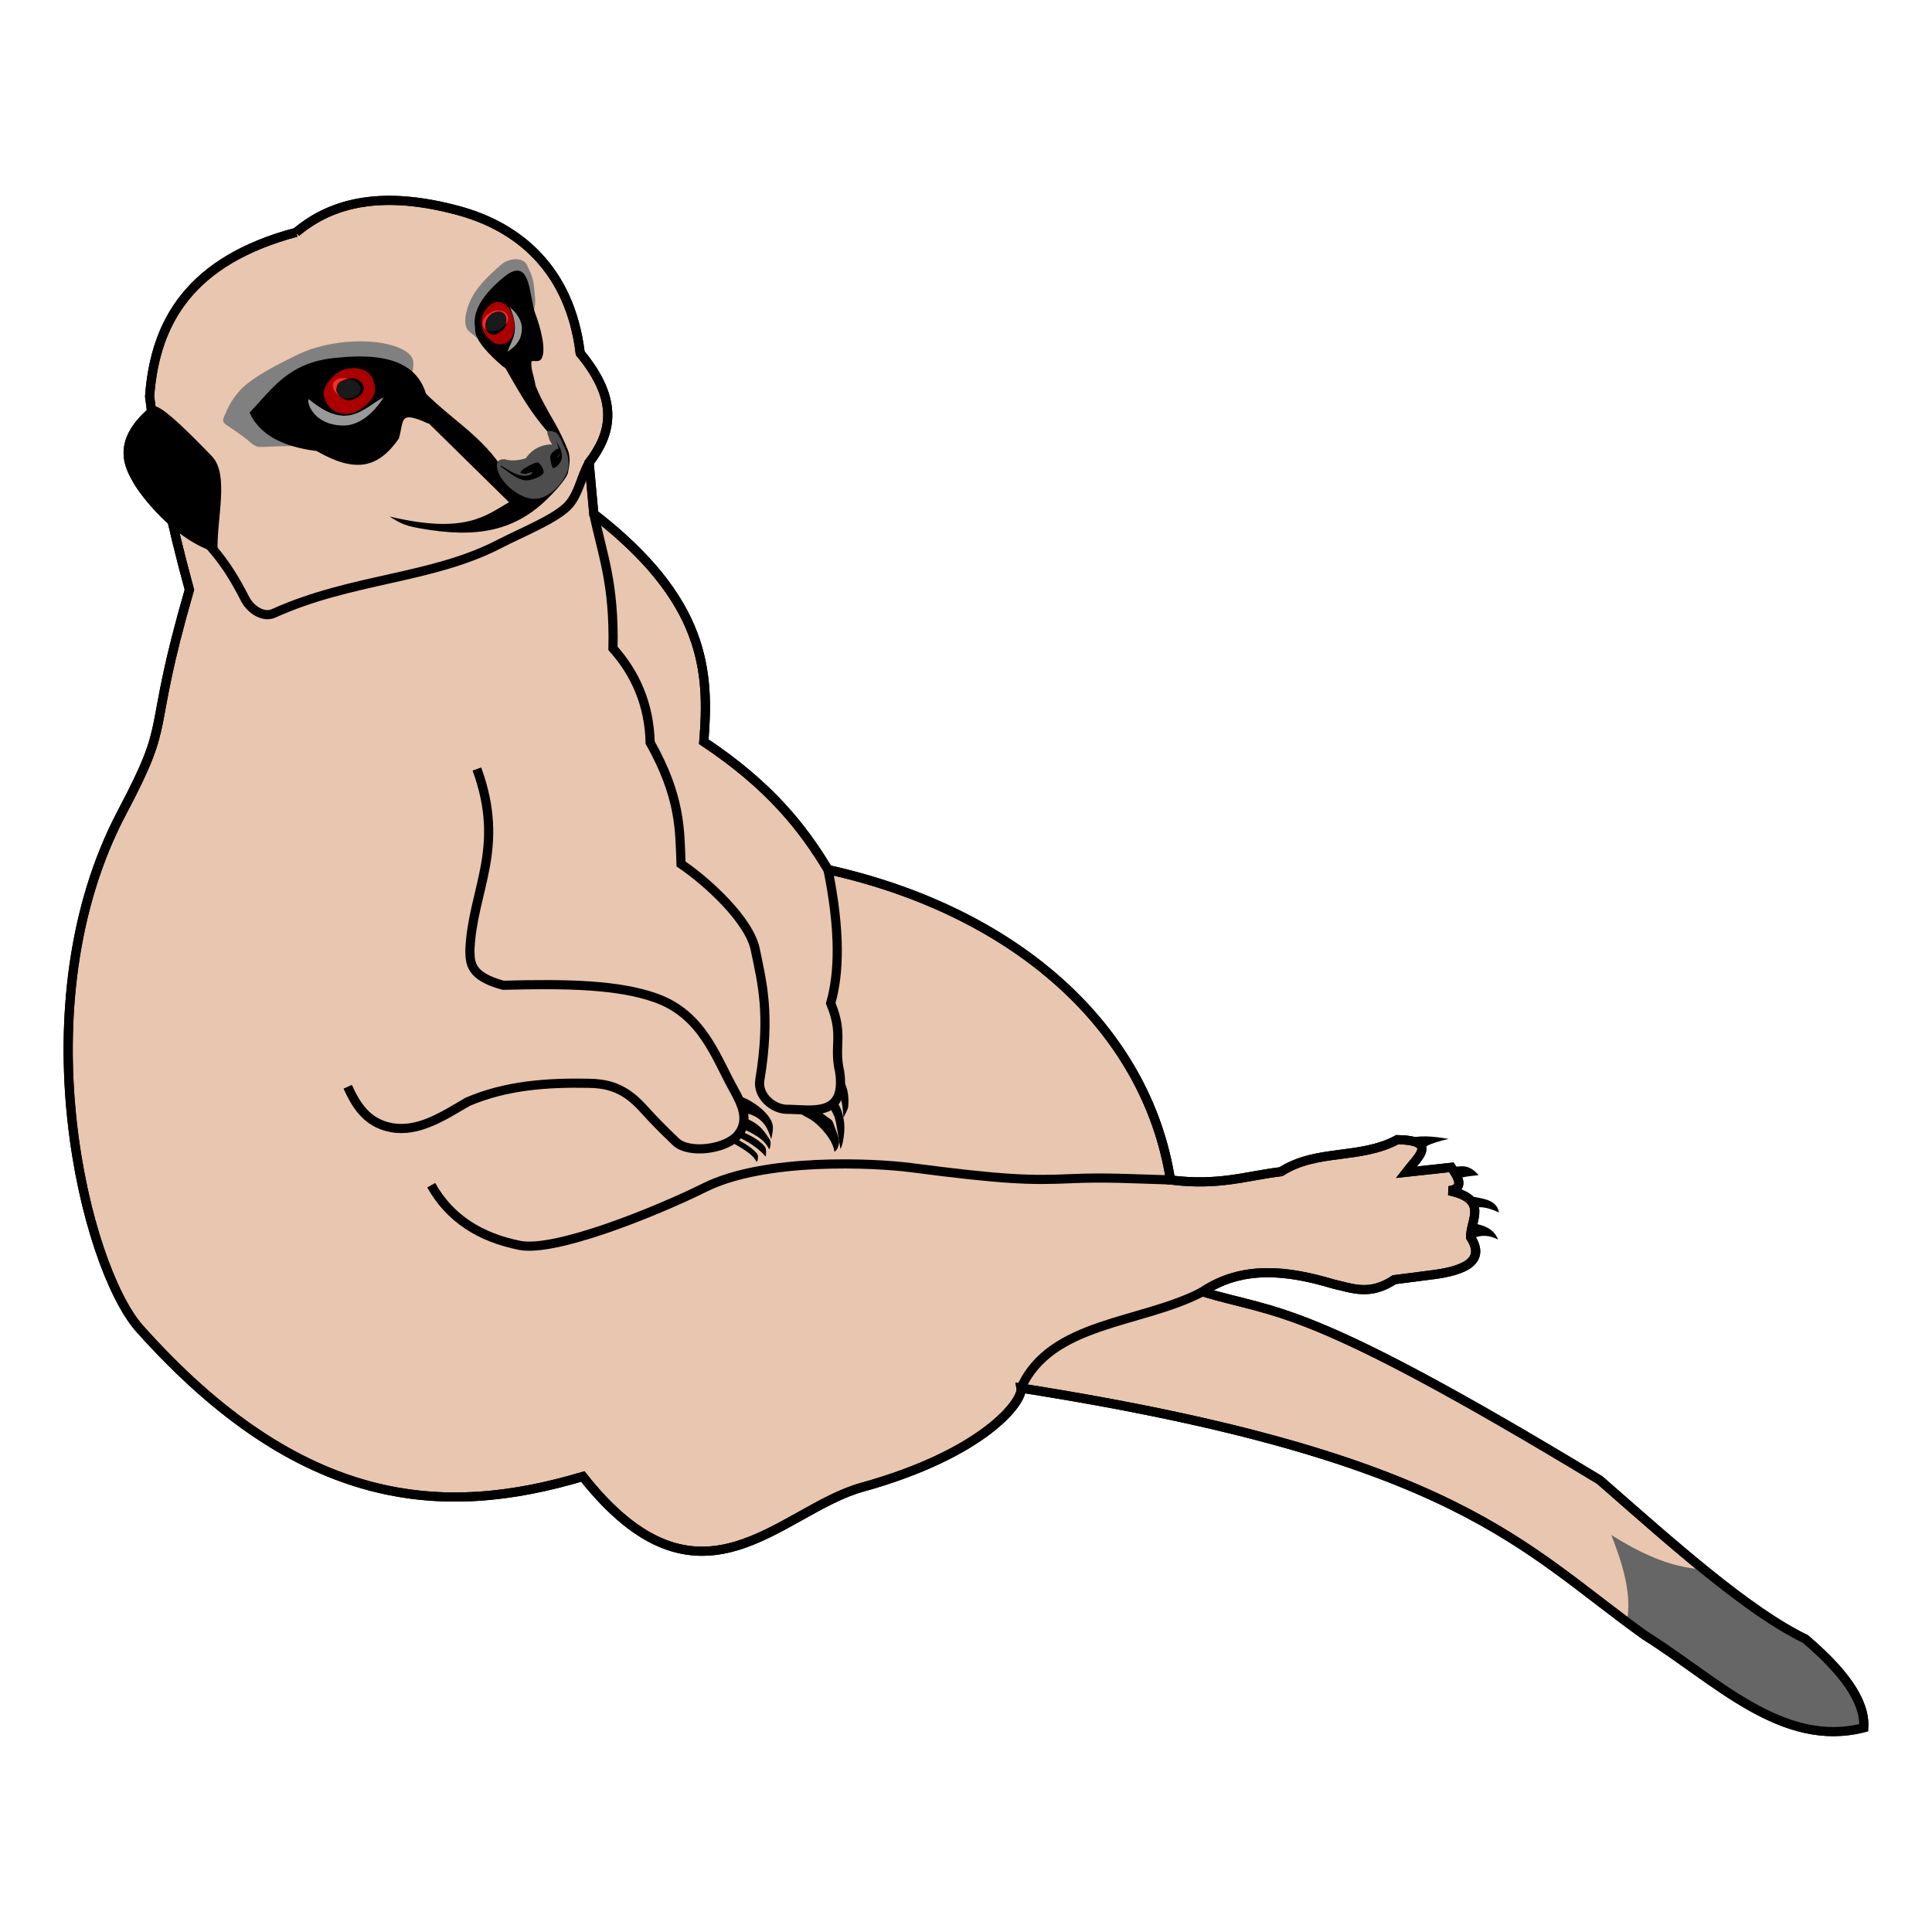<?xml version="1.0" encoding="UTF-8"?>
<!-- Created with Inkscape (http://www.inkscape.org/) -->
<svg width="1900" height="1900" version="1.1" viewBox="0 0 1900 1900" xmlns="http://www.w3.org/2000/svg" xmlns:cc="http://creativecommons.org/ns#" xmlns:dc="http://purl.org/dc/elements/1.1/" xmlns:rdf="http://www.w3.org/1999/02/22-rdf-syntax-ns#">
 <title>Doomerkat</title>
 <g transform="translate(-435.54 -179.72)">
  <g transform="translate(62.553 192.6)" fill="#e9c6af">
   <path d="m581.01 436.15c-49.482-51.391-55.474-50.611-59.688-48.518-41.081 34.257-23.447 61.614-16.941 73.558 6.15 11.29 40.369 57.437 82.102 69.008-1.312-31.885 11.788-76.121-5.473-94.048z" stroke="#000" stroke-width="1px"/>
   <path d="m778.75 360.35 15.607 42.848 79.21 77.824c-22.775 13.07-42.946 31.838-117.48 14.045 11.577 7.444 16.483 9.236 30.026 11.669 55.06 9.89 94.576 3.584 129.27-33.176 3.892-4.123 6.323-6.584 10.109-11.494 3.618-4.692 5.622-7.757 6.154-10.477 0.406-2.079 1.54-8.166 1.518-11.254-0.025-3.448-0.377-7.394-1.613-10.394-3.912-9.5-8.092-18.475-13.324-27.556-7.295-12.665-14.917-25.539-20.197-40.34l-50.499-44.392c22.559 21.854 34.582 64.731 71.749 102.44l3.168 12.327-11.606 15.214-44.988-1.884c-23.498-34.992-56.875-50.265-87.11-85.396"/>
   <path d="m861.64 444.77c7e-3 13.179 17.645 29.727 32.571 32.54 16.734 3.326 31.441-13.685 36.357-25.49 2.647-6.356 1.806-15.99-1.568-22.745-2.601-5.206-5.28-13.518-9.193-16.592-2.781-0.789-10.947-4.667-7.907 2.814 1.991 4.899 0.03 2.426 4.086 9.194 0 0-1.444-0.6-4.484-0.045-3.819 0.697-13.544 2.044-21.345 13.26-5.423 2.021-14.84 3.18-20.942 1.027-5.367-0.085-7.843 1.963-7.574 6.037z"/>
   <path d="m865.86 445.74c6.583 4.107 13.505 11.008 22.157 13.02 6.485 1.509 18.452-4.028 18.961-6.75 0.712-3.804-4.019-9.97-5.737-9.608-3.062 0.646-6.54 2.276-11.834 5.432-3.736 2.459-4.493 3.867-3.673 4.174 3.943 1.479 6.877-0.478 10.18-1.177 1.225 0.236 1.054 1.31 0.241 2.77-2.509 1.423-5.112 2.213-9.035 1.797-2.332-0.248-4.525-0.717-6.67-1.582-5.106-2.061-14.59-8.076-14.59-8.076z" stroke="#000" stroke-width="1px"/>
   <path d="m914.05 436.27c0.12 2.98 1.555 10.936 3.047 11.148 1.195 0.17 5.739-2.719 7.55-7.001 0.51-1.206 1.504-2.802 0.488-8.423-0.821-4.543-3.517-8.192-5.844-11.905 1.824 3.508 3.496 8.133 3.973 10.906 0.444 2.585-0.351 4.994-2.754 6.942 1.379-1.876 2.5-3.826 2.752-5.39 0.271-1.683-0.053-4.107-0.562-4.323-0.363-0.154-1.34 0.22-2.153 0.558-1.089 0.452-3.573 2.615-4.642 3.63-0.52 0.494-1.883 3.148-1.855 3.857z"/>
   <g stroke="#000" stroke-width="9">
    <path d="m576.48 520.18c7.09 9.2 18.954 19.539 37.519 55.931 5.491 10.763 18.19 18.68 28.029 14.223 76.575-34.686 155.3-33.653 222.08-68.29 21.681-11.244 57.115-25.311 68.577-38.86 9.988-11.807 11.917-27.939 19.689-41.098"/>
    <path d="m797.06 1152.7c18.467 33.025 48.497 51.433 86.981 59.155 34.378 6.898 131.71-31.975 182.17-56.96 59.494-29.457 166.55-24.181 202.93-19.449 92.181 11.99 117.52 12.61 157.84 10.79 33.448-1.51 61.383 0.223 97.12 1.283"/>
    <path d="m1377.1 1352.2c28.87-65.59 118.86-63.198 178.38-94.701"/>
   </g>
   <path d="m1099.1 1065c8.125 1.164 28.812 13.671 33.187 26.344 1.867 5.41 0.136 10.793-0.868 16.182-1.572-5.252-3.484-10.37-6.719-14.649-5.516-7.296-13.142-10.317-21.131-11.628z"/>
   <path d="m1105.1 1086.4c13.097 4.893 18.362 11.094 24.729 21.151 1.902 3.005 0.745 7.993-0.398 9.957-2.168-4.928-6.909-9.855-11.872-12.837-3.654-2.195-7.754-4.876-13.747-7.101z"/>
   <path d="m1101.8 1099.6c8.444 3.807 16.797 7.825 22.844 14.459 1.81 1.986 1.721 4.544 1.737 6.734 0.01 1.296-0.045 2.58-0.532 3.688-2.628-3.163-5.531-5.948-10.299-9.499-5.324-3.965-10.869-6.701-16.389-9.841z"/>
   <path d="m1096.8 1106.9c7.692 4.175 14.26 8.035 19.227 13.134 3.269 3.356 2.243 4.721 2.272 6.572 0.029 1.843-0.702 2.599-1.41 3.212-1.53-4.647-8.287-10.549-23.684-18.854z"/>
   <path d="m1821.2 1190.1c17.414 2.868 21.974 9.252 25.078 16.034-8.521-4.428-17.189-5.155-26.07-0.535z"/>
   <path d="m1821.9 1175.3c8.264-2.661 16.739 0.412 25.24 4.19-2.384-13.098-16.626-13.58-28.99-16.061z"/>
   <path d="m1806.1 1149.1c-2.495-3.775 9.202-5.06 20.944-6.337-10.297-11.932-18.322-8.344-26.766-7.619z"/>
   <path d="m1767.4 1126.2c-1.328-9.861 12.594-15.018 30.198-19.04-25.163-4.428-35.276-2.145-43.65 0.913 11.092 2.604 23.507 4.52 13.452 18.127z"/>
   <path d="m1972.6 1583.1c5.695-26.218-3.057-55.919-14.981-86.385 43.197 27.146 69.607 32.666 92.717 33.935l98.164 68.422 43.582 44.276 13.712 42.885-35.329 3.544-54.638-12.357-63.282-37.166z"/>
   <path d="m1177.1 1078.2c17.878 15.109 12.216 5.289 18.432 21.797 2.19 5.816 3.143 9.478 2.411 12.351-0.502 1.972-1.027 5.138-4.229 7.534-1.489-9.094-8.126-18.953-18.58-28.113-6.756-5.92-12.708-6.747-19.45-12.864 21.416-0.706 19.874 3.292 21.416-0.706z"/>
   <path d="m1195.2 1069.5s6.097 6.96 7.805 20.634c0.878 7.032 0.109 14.283-1.355 21.216-0.427 2.023-2.142 5.821-2.142 5.821-6.284-37.375-3.733-27.221-11.591-43.352 3.44-2.789 1.515-3.989 7.283-4.319z"/>
   <path d="m1198.2 1061c2.008 6.759 3.499 12.154 4.271 25.117 0.097-0.225 4.372-7.674 4.654-10.478 0.54-5.376 0.326-10.915-0.865-16.185-1.459-6.457-7.57-18.36-7.57-18.36z"/>
   <path d="m841.98 743.39c28.601 78.344-4.485 118.8-6.878 178.1 0.25 12.805-0.042 25.675 32.767 34.577 64.189-1.754 113.75-0.482 150.13 12.498 45.978 16.406 58.821 58.205 76.322 89.545 8.573 15.352 15.837 30.899 4.471 44.981-11.507 14.258-48.289 19.148-61.086 6.96-26.976-25.692-30.356-31.844-39.303-40.028-15.61-14.28-30.353-17.284-46.437-17.573-40.273-0.724-80.81 1.796-119.13 18.245-24.068 14.063-48.688 30.389-75.284 25.292-24.453-4.687-34.744-22.936-42.621-40.11" stroke="#000" stroke-width="9"/>
   <path d="m855.04 330.32-20.743-17.346c-6.343-5.304-3.941-18.97 1.48-30.732 5.445-11.814 15.467-22.311 30.973-35.588 3.427-2.934 11.198-5.768 17.401-4.201 7.285 1.84 7.575 7.199 9.54 10.818 4.474 8.242 4.524 17.06 5.375 25.427 1.4 13.77-3.419 16.763-5.128 25.144z"/>
   <path d="m778.75 360.35c-2.533-9.439 7.285-19.598-8.106-28.591-22.858-13.356-72.873-11.561-104.58 3.987-22.956 11.256-47.067 23.289-58.973 37.423-6.536 7.758-10.193 15.246-13.486 23.102-3.628 8.656 0.621 6.234 21.241 22.27 4.58 3.562 8.677 8.431 14.257 8.191 31.853-1.37 30.136-0.835 44.669-1.182z"/>
   <path d="m794.36 403.19c2.868-56.953-35.132-69.442-89.807-63.787-47.516 3.856-63.597 30.862-85.52 53.566 8.868 19.543 29.323 32.711 65.516 37.22 37.604 21.63 59.771 17.247 80.164-11.927 5.418-17.847-0.347-28.742 29.647-15.071z" stroke="#000" stroke-width="1px"/>
   <path d="m869.23 259.69c-20.795 16.899-31.237 33.632-28.616 48.881 0.679 3.95-3.637 11.839 26.947 38.358 8.93 5.051 19.911 18.918 31.356 18.116-1.536-9.198-4.356-14.207-3.833-22.015 0.215-3.202 7.504 0.815 9.968-3.362 4.92-8.342-0.866-30.183-6.405-44.817-6.02-17.509-4.1-55.734-29.417-35.161z" stroke="#000" stroke-width="1px"/>
   <path d="m676.85 379.76c37.98 31.77 53.192 8.797 73.451-2.041 0 0-15.847 28.335-40.249 27.866-30.598-0.588-36.294-25.626-33.202-25.825z"/>
   <path d="m712.45 350.26c-12.513 3.602-23.071 18.216-20.958 26.179 3.664 13.807 13.31 17.734 22.267 17.686 12.569-0.068 27.86-14.011 28.008-23.384 0.078-4.966-1.376-10.411-3.603-13.539-5.33-7.489-15.969-9.747-25.715-6.942z"/>
   <path d="m710.35 358.93c-3.844-0.038-9.249 2.082-9.928 5.865-1.061 5.908 5.447 12.879 11.347 13.982 6.017 1.125 15.839-2.994 15.944-9.115 0.117-6.803-10.559-10.665-17.362-10.733z"/>
   <path d="m720.25 359.14c-3.537-0.325-10.463 1.806-13.27 3.941-2.766 2.103-2.797 4.866-3.096 7.018-0.603 4.337 7.37 12.869 15.807 10.075s11.011-7.719 11.003-11.391c-8e-3 -3.673-3.422-8.997-10.444-9.642z"/>
   <path d="m715.61 359.6c-3.243 0.711-6.802 2.091-8.627 3.478-2.766 2.103-2.797 4.867-3.096 7.019-0.269 1.939 1.177 4.714 3.611 6.943 1.383 0.856 2.846 1.467 4.273 1.734 6.017 1.125 15.838-2.993 15.943-9.113 0.089-5.201-6.131-8.681-12.105-10.062z"/>
   <path d="m874.68 289.68c9.989 23.444 1.542 31.571-2.685 43.372 12.017-7.762 14.095-15.178 14.231-23.285 0.102-6.033-4.541-15.053-11.546-20.087z"/>
   <path d="m857.19 285.49c-2.917 1.717-8.293 6.452-9.985 12.55-1.364 4.917-0.745 11.044 1.504 15.625 2.557 5.207 7.822 10.292 13.445 11.716 3.868 0.98 8.647-0.35 11.571-3.065 3.861-3.587 5.065-9.675 5.162-14.944 0.123-6.677-3.89-15.653-6.221-18.311-5.436-6.201-11.523-5.899-15.476-3.571z"/>
   <path d="m847.48 305.16c-0.189-5.782 7.187-11.268 12.838-12.503 4.861-1.063 10.573 0.834 12.131 5.56 1.406 4.263-1.943 8.136-5.331 11.082-2.663 2.315-9.405 4.203-12.855 3.463-3.96-0.849-6.651-3.554-6.783-7.602z"/>
   <path d="m860.34 315.99c1.611-0.642 9.044-3.906 9.941-8.799 0.802-4.374 1.464-9.326-2.104-11.98-3.012-2.241-6.407-2.053-10.922 0.081-1.777 0.84-5.148 4.223-6.145 7.637-1.227 4.202-0.544 8.027 0.76 9.674 1.455 1.837 4.974 4.78 8.47 3.387z"/>
   <path d="m863.28 293.61c-1.79 0.034-3.768 0.615-6.025 1.682-1.777 0.84-5.147 4.223-6.144 7.637-1.028 3.522-0.713 6.773 0.184 8.705 0.874 0.508 1.869 0.89 2.965 1.125 3.45 0.739 10.191-1.148 12.854-3.463 1.215-1.057 2.423-2.235 3.41-3.506 0.65-3.993 0.846-8.206-2.346-10.58-1.506-1.12-3.107-1.633-4.896-1.6z"/>
   <path d="m664.32 215.56c-103.9 27.735-138.89 87.659-144.19 161.45 7.962 63.353 21.786 126.71 39.129 190.06-43.501 150.24-15.575 123-66.148 218.64-100.94 190.89-36.239 446.15 16.452 507.18 160.08 179.79 300.95 186.62 436.58 146.27 115.35 146.1 193.47 33.122 274.59 10.621 119.78-33.228 158.61-84.528 156.39-97.579 430.25 67.688 493.08 157.29 613.93 243.43 69.361 43.438 134.6 111.3 214.79 90.577 1.694-27.085-21.427-56.52-57.294-87.161-57.158-27.704-130.27-93.318-202.3-156.37-290.96-176.1-315.41-162.53-390.75-185.17 39.654-26.362 83.659-21.125 128.8-7.626 18.434 4.153 35.91 11.793 59.903-4.28l34.757-4.471c36.072-4.123 54.939-14.547 40.3-37.243-0.465-16.662 18.397-37.446-21.234-45.753 14.809-2.115 10.116-11.942 2.268-23.015l-44.491 4.847c10.871-14.216 32.623-31.221-8.567-32.095-37.122 19.906-79.135 8.824-114.51 31.532-34.362 4.136-61.103 14.147-108.63 8.138-23.275-148.27-150.75-263.94-336.83-305.22-24.701-41.193-57.524-82.76-122.13-125.79 5.548-68.673 2.321-138.62-108.17-224.1l-4.599-50.34c21.472-28.254 30.305-60.386-8.757-107.6-9.971-82.307-60.556-124.31-119.87-140.31-72.997-19.701-123.08-9.168-159.43 21.392z" stroke="#000" stroke-width="9"/>
  </g>
  <g>
   <g transform="translate(62.553 192.6)">
    <path d="m581.01 436.15c-49.482-51.391-55.474-50.611-59.688-48.518-41.081 34.257-23.447 61.614-16.941 73.558 6.15 11.29 40.369 57.437 82.102 69.008-1.312-31.885 11.788-76.121-5.473-94.048z" stroke="#000" stroke-width="1px"/>
    <path d="m778.75 360.35 15.607 42.848 79.21 77.824c-22.775 13.07-42.946 31.838-117.48 14.045 11.577 7.444 16.483 9.236 30.026 11.669 55.06 9.89 94.576 3.584 129.27-33.176 3.892-4.123 6.323-6.584 10.109-11.494 3.618-4.692 5.622-7.757 6.154-10.477 0.406-2.079 1.54-8.166 1.518-11.254-0.025-3.448-0.377-7.394-1.613-10.394-3.912-9.5-8.092-18.475-13.324-27.556-7.295-12.665-14.917-25.539-20.197-40.34l-50.499-44.392c22.559 21.854 34.582 64.731 71.749 102.44l3.168 12.327-11.606 15.214-44.988-1.884c-23.498-34.992-56.875-50.265-87.11-85.396"/>
    <path d="m861.64 444.77c7e-3 13.179 17.645 29.727 32.571 32.54 16.734 3.326 31.441-13.685 36.357-25.49 2.647-6.356 1.806-15.99-1.568-22.745-2.601-5.206-5.28-13.518-9.193-16.592-2.781-0.789-10.947-4.667-7.907 2.814 1.991 4.899 0.03 2.426 4.086 9.194 0 0-1.444-0.6-4.484-0.045-3.819 0.697-13.544 2.044-21.345 13.26-5.423 2.021-14.84 3.18-20.942 1.027-5.367-0.085-7.843 1.963-7.574 6.037z" fill="#4d4d4d"/>
    <path d="m865.86 445.74c6.583 4.107 13.505 11.008 22.157 13.02 6.485 1.509 18.452-4.028 18.961-6.75 0.712-3.804-4.019-9.97-5.737-9.608-3.062 0.646-6.54 2.276-11.834 5.432-3.736 2.459-4.493 3.867-3.673 4.174 3.943 1.479 6.877-0.478 10.18-1.177 1.225 0.236 1.054 1.31 0.241 2.77-2.509 1.423-5.112 2.213-9.035 1.797-2.332-0.248-4.525-0.717-6.67-1.582-5.106-2.061-14.59-8.076-14.59-8.076z" stroke="#000" stroke-width="1px"/>
    <path d="m914.05 436.27c0.12 2.98 1.555 10.936 3.047 11.148 1.195 0.17 5.739-2.719 7.55-7.001 0.51-1.206 1.504-2.802 0.488-8.423-0.821-4.543-3.517-8.192-5.844-11.905 1.824 3.508 3.496 8.133 3.973 10.906 0.444 2.585-0.351 4.994-2.754 6.942 1.379-1.876 2.5-3.826 2.752-5.39 0.271-1.683-0.053-4.107-0.562-4.323-0.363-0.154-1.34 0.22-2.153 0.558-1.089 0.452-3.573 2.615-4.642 3.63-0.52 0.494-1.883 3.148-1.855 3.857z"/>
    <g fill="none" stroke="#000" stroke-width="9">
     <path d="m576.48 520.18c7.09 9.2 18.954 19.539 37.519 55.931 5.491 10.763 18.19 18.68 28.029 14.223 76.575-34.686 155.3-33.653 222.08-68.29 21.681-11.244 57.115-25.311 68.577-38.86 9.988-11.807 11.917-27.939 19.689-41.098"/>
     <path d="m797.06 1152.7c18.467 33.025 48.497 51.433 86.981 59.155 34.378 6.898 131.71-31.975 182.17-56.96 59.494-29.457 166.55-24.181 202.93-19.449 92.181 11.99 117.52 12.61 157.84 10.79 33.448-1.51 61.383 0.223 97.12 1.283"/>
     <path d="m1377.1 1352.2c28.87-65.59 118.86-63.198 178.38-94.701"/>
    </g>
    <g>
     <path d="m1099.1 1065c8.125 1.164 28.812 13.671 33.187 26.344 1.867 5.41 0.136 10.793-0.868 16.182-1.572-5.252-3.484-10.37-6.719-14.649-5.516-7.296-13.142-10.317-21.131-11.628z"/>
     <path d="m1105.1 1086.4c13.097 4.893 18.362 11.094 24.729 21.151 1.902 3.005 0.745 7.993-0.398 9.957-2.168-4.928-6.909-9.855-11.872-12.837-3.654-2.195-7.754-4.876-13.747-7.101z"/>
     <path d="m1101.8 1099.6c8.444 3.807 16.797 7.825 22.844 14.459 1.81 1.986 1.721 4.544 1.737 6.734 0.01 1.296-0.045 2.58-0.532 3.688-2.628-3.163-5.531-5.948-10.299-9.499-5.324-3.965-10.869-6.701-16.389-9.841z"/>
     <path d="m1096.8 1106.9c7.692 4.175 14.26 8.035 19.227 13.134 3.269 3.356 2.243 4.721 2.272 6.572 0.029 1.843-0.702 2.599-1.41 3.212-1.53-4.647-8.287-10.549-23.684-18.854z"/>
     <path d="m1821.2 1190.1c17.414 2.868 21.974 9.252 25.078 16.034-8.521-4.428-17.189-5.155-26.07-0.535z"/>
     <path d="m1821.9 1175.3c8.264-2.661 16.739 0.412 25.24 4.19-2.384-13.098-16.626-13.58-28.99-16.061z"/>
     <path d="m1806.1 1149.1c-2.495-3.775 9.202-5.06 20.944-6.337-10.297-11.932-18.322-8.344-26.766-7.619z"/>
     <path d="m1767.4 1126.2c-1.328-9.861 12.594-15.018 30.198-19.04-25.163-4.428-35.276-2.145-43.65 0.913 11.092 2.604 23.507 4.52 13.452 18.127z"/>
    </g>
    <path d="m1972.6 1583.1c5.695-26.218-3.057-55.919-14.981-86.385 43.197 27.146 69.607 32.666 92.717 33.935l98.164 68.422 43.582 44.276 13.712 42.885-35.329 3.544-54.638-12.357-63.282-37.166z" fill="#666"/>
    <g>
     <path d="m1177.1 1078.2c17.878 15.109 12.216 5.289 18.432 21.797 2.19 5.816 3.143 9.478 2.411 12.351-0.502 1.972-1.027 5.138-4.229 7.534-1.489-9.094-8.126-18.953-18.58-28.113-6.756-5.92-12.708-6.747-19.45-12.864 21.416-0.706 19.874 3.292 21.416-0.706z"/>
     <path d="m1195.2 1069.5s6.097 6.96 7.805 20.634c0.878 7.032 0.109 14.283-1.355 21.216-0.427 2.023-2.142 5.821-2.142 5.821-6.284-37.375-3.733-27.221-11.591-43.352 3.44-2.789 1.515-3.989 7.283-4.319z"/>
     <path d="m1198.2 1061c2.008 6.759 3.499 12.154 4.271 25.117 0.097-0.225 4.372-7.674 4.654-10.478 0.54-5.376 0.326-10.915-0.865-16.185-1.459-6.457-7.57-18.36-7.57-18.36z"/>
    </g>
    <path d="m956.98 492.43c8.092 39.26 20.262 67.588 18.84 132.35 21.935 24.533 35.656 55.12 36.543 92.572 30.048 53.675 29.147 85.815 30.358 119.42 26.067 17.65 67.126 55.269 73.036 84.166 6.707 32.793 15.125 63.659 4.483 128.32-2.572 15.628 13.155 28.79 26.748 28.78 23.148-0.016 58.581 8.977 51.74-36.929-6.087-26.487 4.287-35.734-8.798-67.344 8.517-29.896 9.527-70.909-2.65-131.45" fill="none" stroke="#000" stroke-width="9"/>
    <path d="m841.98 743.39c28.601 78.344-4.485 118.8-6.878 178.1 0.25 12.805-0.042 25.675 32.767 34.577 64.189-1.754 113.75-0.482 150.13 12.498 45.978 16.406 58.821 58.205 76.322 89.545 8.573 15.352 15.837 30.899 4.471 44.981-11.507 14.258-48.289 19.148-61.086 6.96-26.976-25.692-30.356-31.844-39.303-40.028-15.61-14.28-30.353-17.284-46.437-17.573-40.273-0.724-80.81 1.796-119.13 18.245-24.068 14.063-48.688 30.389-75.284 25.292-24.453-4.687-34.744-22.936-42.621-40.11" fill="none" stroke="#000" stroke-width="9"/>
    <path d="m855.04 330.32-20.743-17.346c-6.343-5.304-3.941-18.97 1.48-30.732 5.445-11.814 15.467-22.311 30.973-35.588 3.427-2.934 11.198-5.768 17.401-4.201 7.285 1.84 7.575 7.199 9.54 10.818 4.474 8.242 4.524 17.06 5.375 25.427 1.4 13.77-3.419 16.763-5.128 25.144z" fill="#808080"/>
    <path d="m778.75 360.35c-2.533-9.439 7.285-19.598-8.106-28.591-22.858-13.356-72.873-11.561-104.58 3.987-22.956 11.256-47.067 23.289-58.973 37.423-6.536 7.758-10.193 15.246-13.486 23.102-3.628 8.656 0.621 6.234 21.241 22.27 4.58 3.562 8.677 8.431 14.257 8.191 31.853-1.37 30.136-0.835 44.669-1.182z" fill="#808080"/>
    <path d="m794.36 403.19c2.868-56.953-35.132-69.442-89.807-63.787-47.516 3.856-63.597 30.862-85.52 53.566 8.868 19.543 29.323 32.711 65.516 37.22 37.604 21.63 59.771 17.247 80.164-11.927 5.418-17.847-0.347-28.742 29.647-15.071z" stroke="#000" stroke-width="1px"/>
    <path d="m869.23 259.69c-20.795 16.899-31.237 33.632-28.616 48.881 0.679 3.95-3.637 11.839 26.947 38.358 8.93 5.051 19.911 18.918 31.356 18.116-1.536-9.198-4.356-14.207-3.833-22.015 0.215-3.202 7.504 0.815 9.968-3.362 4.92-8.342-0.866-30.183-6.405-44.817-6.02-17.509-4.1-55.734-29.417-35.161z" stroke="#000" stroke-width="1px"/>
    <path d="m676.85 379.76c37.98 31.77 53.192 8.797 73.451-2.041 0 0-15.847 28.335-40.249 27.866-30.598-0.588-36.294-25.626-33.202-25.825z" fill="#999"/>
    <path d="m712.45 350.26c-12.513 3.602-23.071 18.216-20.958 26.179 3.664 13.807 13.31 17.734 22.267 17.686 12.569-0.068 27.86-14.011 28.008-23.384 0.078-4.966-1.376-10.411-3.603-13.539-5.33-7.489-15.969-9.747-25.715-6.942z" fill="#a00"/>
    <path d="m710.35 358.93c-3.844-0.038-9.249 2.082-9.928 5.865-1.061 5.908 5.447 12.879 11.347 13.982 6.017 1.125 15.839-2.994 15.944-9.115 0.117-6.803-10.559-10.665-17.362-10.733z" fill="#ff2a2a"/>
    <path d="m720.25 359.14c-3.537-0.325-10.463 1.806-13.27 3.941-2.766 2.103-2.797 4.866-3.096 7.018-0.603 4.337 7.37 12.869 15.807 10.075s11.011-7.719 11.003-11.391c-8e-3 -3.673-3.422-8.997-10.444-9.642z"/>
    <path d="m715.61 359.6c-3.243 0.711-6.802 2.091-8.627 3.478-2.766 2.103-2.797 4.867-3.096 7.019-0.269 1.939 1.177 4.714 3.611 6.943 1.383 0.856 2.846 1.467 4.273 1.734 6.017 1.125 15.838-2.993 15.943-9.113 0.089-5.201-6.131-8.681-12.105-10.062z" fill="#1a1a1a"/>
    <path d="m874.68 289.68c9.989 23.444 1.542 31.571-2.685 43.372 12.017-7.762 14.095-15.178 14.231-23.285 0.102-6.033-4.541-15.053-11.546-20.087z" fill="#999"/>
    <path d="m857.19 285.49c-2.917 1.717-8.293 6.452-9.985 12.55-1.364 4.917-0.745 11.044 1.504 15.625 2.557 5.207 7.822 10.292 13.445 11.716 3.868 0.98 8.647-0.35 11.571-3.065 3.861-3.587 5.065-9.675 5.162-14.944 0.123-6.677-3.89-15.653-6.221-18.311-5.436-6.201-11.523-5.899-15.476-3.571z" fill="#a00"/>
    <path d="m847.48 305.16c-0.189-5.782 7.187-11.268 12.838-12.503 4.861-1.063 10.573 0.834 12.131 5.56 1.406 4.263-1.943 8.136-5.331 11.082-2.663 2.315-9.405 4.203-12.855 3.463-3.96-0.849-6.651-3.554-6.783-7.602z" fill="#ff2a2a"/>
    <path d="m860.34 315.99c1.611-0.642 9.044-3.906 9.941-8.799 0.802-4.374 1.464-9.326-2.104-11.98-3.012-2.241-6.407-2.053-10.922 0.081-1.777 0.84-5.148 4.223-6.145 7.637-1.227 4.202-0.544 8.027 0.76 9.674 1.455 1.837 4.974 4.78 8.47 3.387z"/>
    <path d="m863.28 293.61c-1.79 0.034-3.768 0.615-6.025 1.682-1.777 0.84-5.147 4.223-6.144 7.637-1.028 3.522-0.713 6.773 0.184 8.705 0.874 0.508 1.869 0.89 2.965 1.125 3.45 0.739 10.191-1.148 12.854-3.463 1.215-1.057 2.423-2.235 3.41-3.506 0.65-3.993 0.846-8.206-2.346-10.58-1.506-1.12-3.107-1.633-4.896-1.6z" fill="#1a1a1a"/>
    <path d="m664.32 215.56c-103.9 27.735-138.89 87.659-144.19 161.45 7.962 63.353 21.786 126.71 39.129 190.06-43.501 150.24-15.575 123-66.148 218.64-100.94 190.89-36.239 446.15 16.452 507.18 160.08 179.79 300.95 186.62 436.58 146.27 115.35 146.1 193.47 33.122 274.59 10.621 119.78-33.228 158.61-84.528 156.39-97.579 430.25 67.688 493.08 157.29 613.93 243.43 69.361 43.438 134.6 111.3 214.79 90.577 1.694-27.085-21.427-56.52-57.294-87.161-57.158-27.704-130.27-93.318-202.3-156.37-290.96-176.1-315.41-162.53-390.75-185.17 39.654-26.362 83.659-21.125 128.8-7.626 18.434 4.153 35.91 11.793 59.903-4.28l34.757-4.471c36.072-4.123 54.939-14.547 40.3-37.243-0.465-16.662 18.397-37.446-21.234-45.753 14.809-2.115 10.116-11.942 2.268-23.015l-44.491 4.847c10.871-14.216 32.623-31.221-8.567-32.095-37.122 19.906-79.135 8.824-114.51 31.532-34.362 4.136-61.103 14.147-108.63 8.138-23.275-148.27-150.75-263.94-336.83-305.22-24.701-41.193-57.524-82.76-122.13-125.79 5.548-68.673 2.321-138.62-108.17-224.1l-4.599-50.34c21.472-28.254 30.305-60.386-8.757-107.6-9.971-82.307-60.556-124.31-119.87-140.31-72.997-19.701-123.08-9.168-159.43 21.392z" fill="none" stroke="#000" stroke-width="9"/>
   </g>
  </g>
 </g>
</svg>
